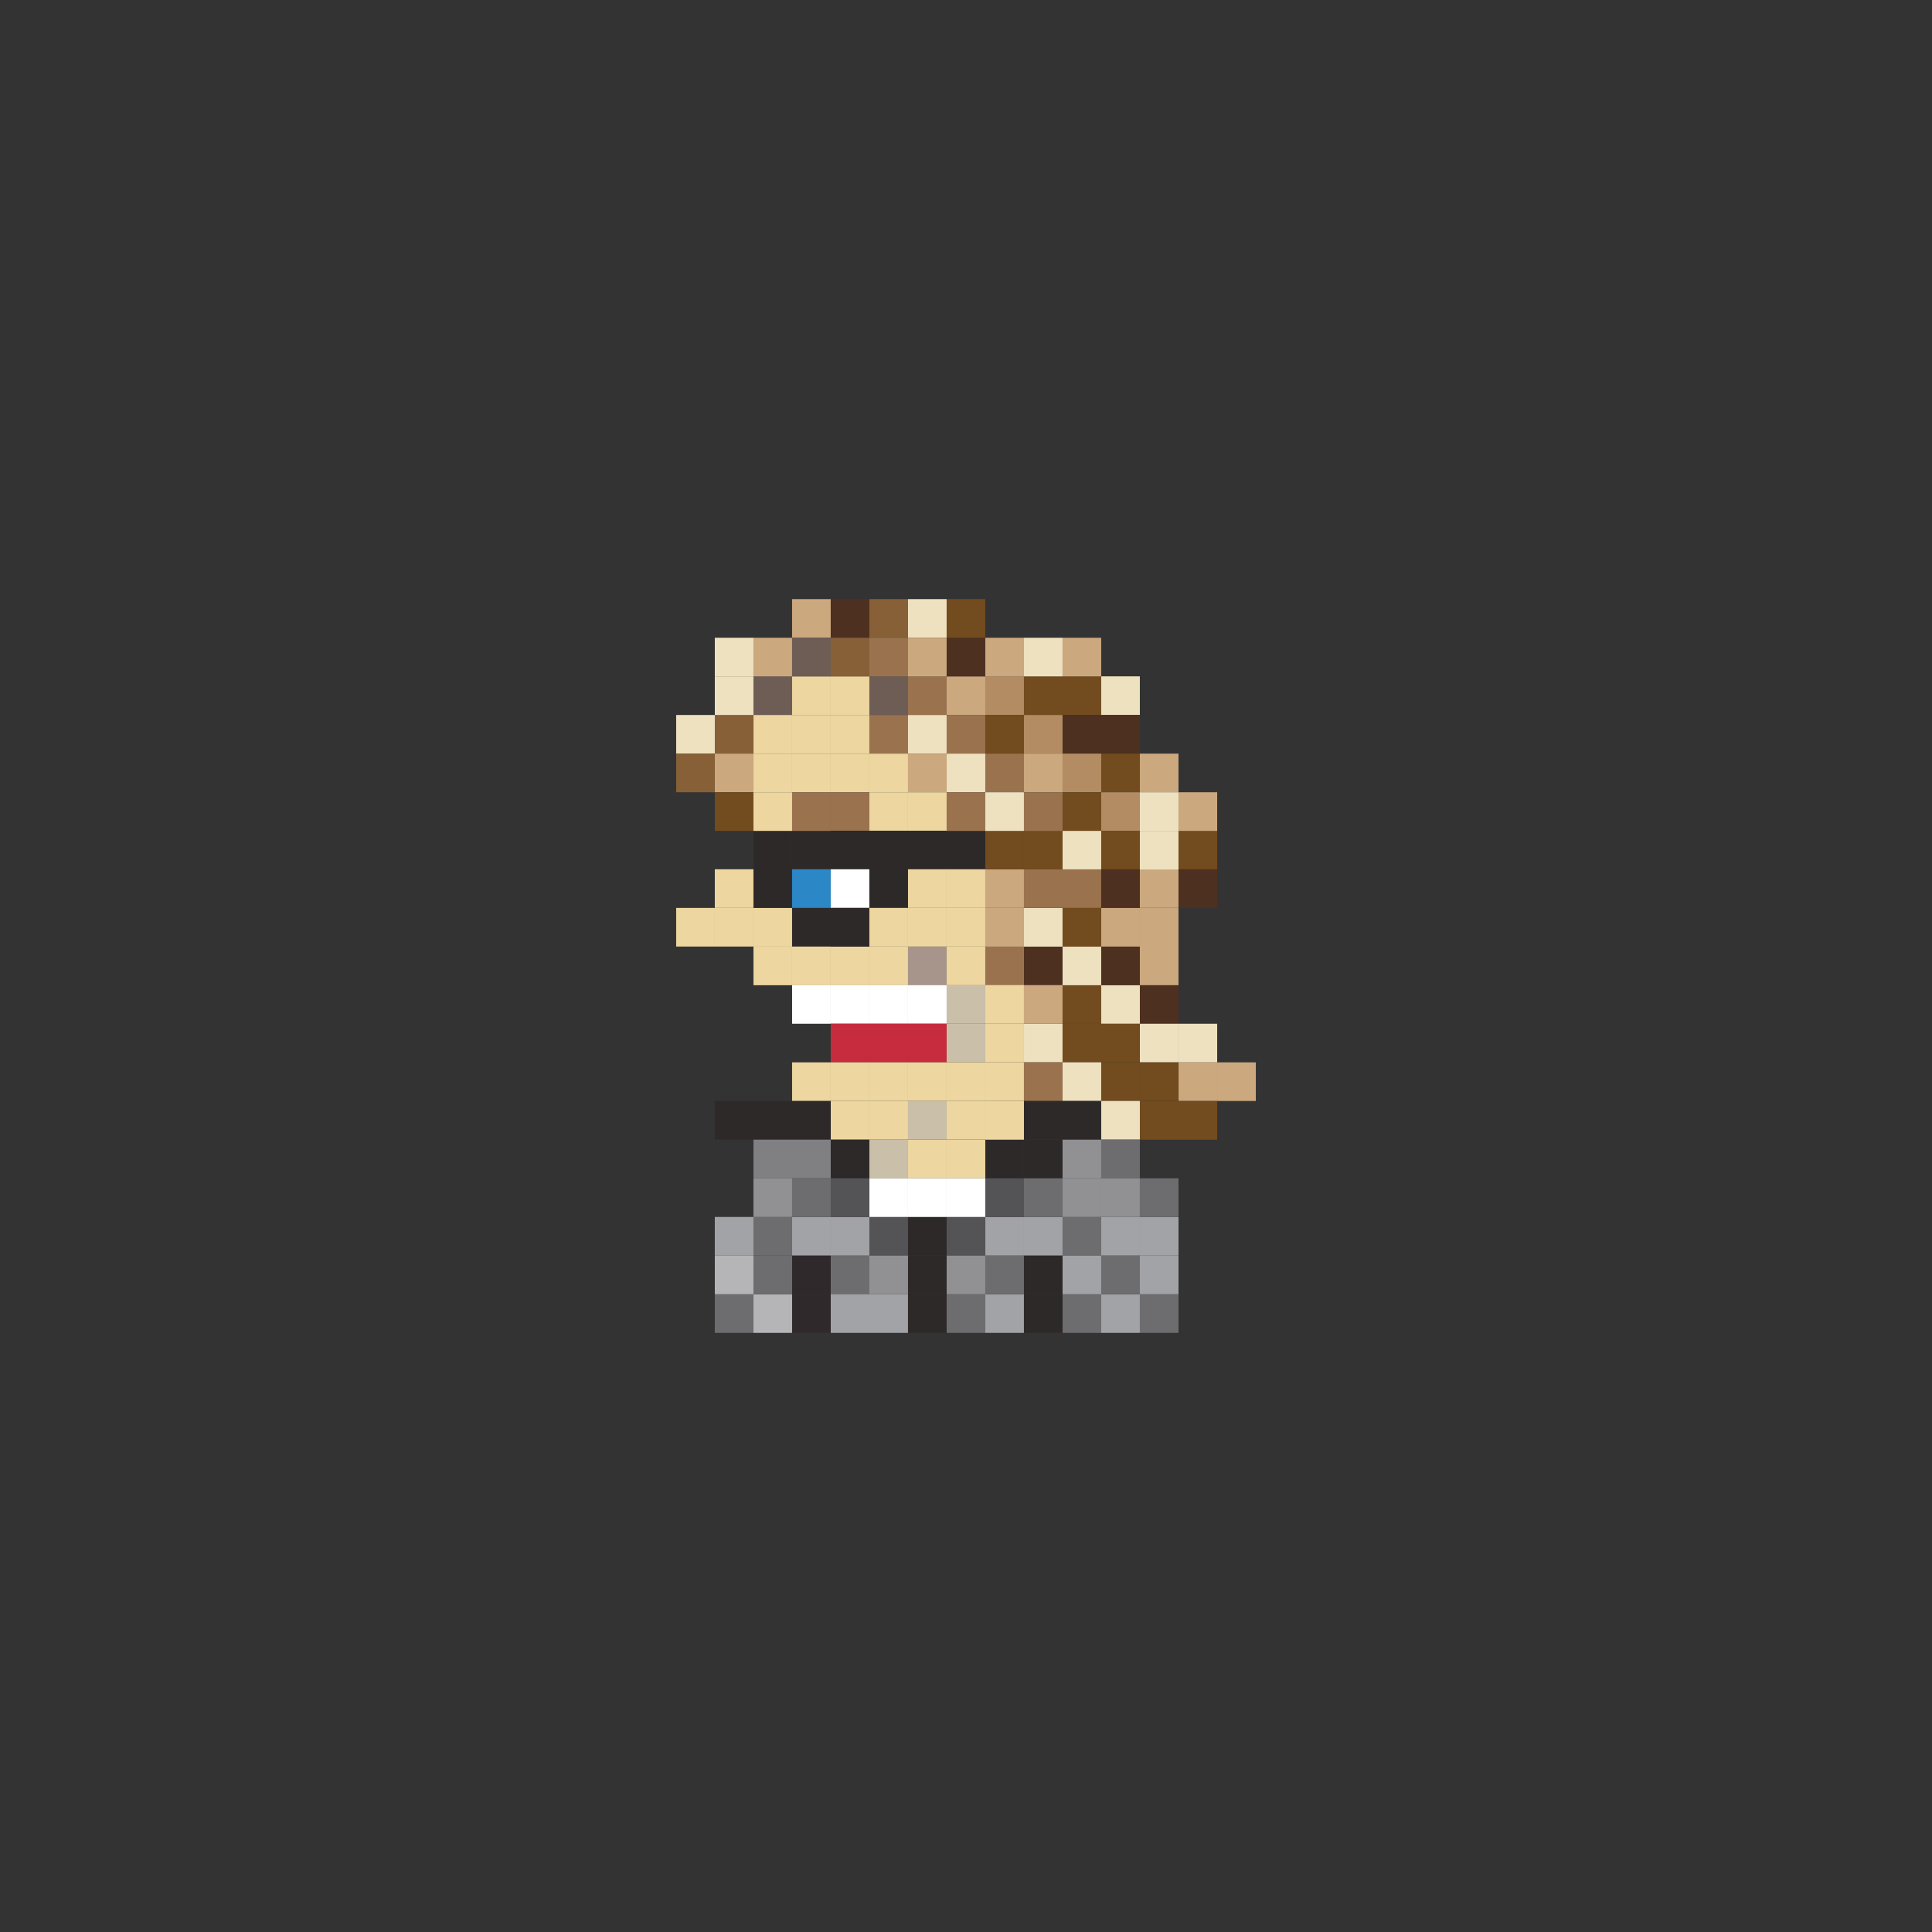 <?xml version="1.0" encoding="utf-8"?>
<!-- Generator: Adobe Illustrator 16.0.0, SVG Export Plug-In . SVG Version: 6.00 Build 0)  -->
<!DOCTYPE svg PUBLIC "-//W3C//DTD SVG 1.1//EN" "http://www.w3.org/Graphics/SVG/1.1/DTD/svg11.dtd">
<svg version="1.1" id="Layer_1" xmlns="http://www.w3.org/2000/svg" xmlns:xlink="http://www.w3.org/1999/xlink" x="0px" y="0px"
	 width="300px" height="300px" viewBox="0 0 300 300" enable-background="new 0 0 300 300" xml:space="preserve">
<rect x="0" y="0" width="300" height="300" fill="#333333" stroke="none"/>
<g>
	<rect x="122.996" y="93.031" fill="#CCA87F" width="6" height="6"/>
	<rect x="110.996" y="99.031" fill="#EEE1BF" width="6" height="6"/>
	<rect x="128.996" y="93.031" fill="#4D301F" width="6" height="6"/>
	<rect x="134.996" y="93.031" fill="#876038" width="6" height="6"/>
	<rect x="140.996" y="93.031" fill="#EEE1BF" width="6" height="6"/>
	<rect x="116.996" y="105.023" fill="#6E5D55" width="6" height="6"/>
	<rect x="122.996" y="105.023" fill="#EDD69F" width="6" height="6"/>
	<rect x="128.996" y="105.023" fill="#EDD69F" width="6" height="6"/>
	<rect x="134.996" y="105.023" fill="#6E5D55" width="6" height="6"/>
	<rect x="140.996" y="105.023" fill="#9A734E" width="6" height="6"/>
	<rect x="146.996" y="105.023" fill="#CCA87F" width="6" height="6"/>
	<rect x="116.996" y="111.023" fill="#EDD69F" width="6" height="6"/>
	<rect x="110.996" y="111.023" fill="#876038" width="6" height="6"/>
	<rect x="110.996" y="117.023" fill="#CCA87F" width="6" height="6"/>
	<rect x="110.996" y="123.023" fill="#724B1E" width="6" height="6"/>
	<rect x="104.996" y="111.023" fill="#EEE1BF" width="6" height="6"/>
	<rect x="104.996" y="117.023" fill="#876038" width="6" height="6"/>
	<rect x="110.996" y="105.023" fill="#EEE1BF" width="6" height="6"/>
	<rect x="122.996" y="111.023" fill="#EDD69F" width="6" height="6"/>
	<rect x="128.996" y="111.023" fill="#EDD69F" width="6" height="6"/>
	<rect x="134.996" y="111.023" fill="#9A734E" width="6" height="6"/>
	<rect x="140.996" y="111.023" fill="#EEE1BF" width="6" height="6"/>
	<rect x="146.996" y="111.023" fill="#9A734E" width="6" height="6"/>
	<rect x="116.996" y="117.023" fill="#EDD69F" width="6" height="6"/>
	<rect x="122.996" y="117.023" fill="#EDD69F" width="6" height="6"/>
	<rect x="116.996" y="128.992" fill="#2E2929" width="6" height="6"/>
	<rect x="122.996" y="128.992" fill="#2E2929" width="6" height="6"/>
	<rect x="116.996" y="134.98" fill="#2E2929" width="6" height="6"/>
	<rect x="122.996" y="134.98" fill="#2B87C5" width="6" height="6"/>
	<rect x="116.996" y="140.992" fill="#EDD69F" width="6" height="6"/>
	<rect x="122.996" y="140.992" fill="#2E2929" width="6" height="6"/>
	<rect x="116.996" y="146.98" fill="#EDD69F" width="6" height="6.004"/>
	<rect x="110.996" y="140.98" fill="#EDD69F" width="6" height="6"/>
	<rect x="104.996" y="140.98" fill="#EDD69F" width="6" height="6"/>
	<rect x="110.996" y="134.98" fill="#EDD69F" width="6" height="6"/>
	<rect x="122.996" y="146.98" fill="#EDD69F" width="6" height="6.004"/>
	<rect x="122.996" y="152.969" fill="#FFFFFF" width="6" height="6"/>
	<rect x="134.996" y="146.98" fill="#EDD69F" width="6" height="6.004"/>
	<rect x="128.996" y="146.98" fill="#EDD69F" width="6" height="6.004"/>
	<rect x="140.996" y="146.98" fill="#A7948A" width="6" height="6.004"/>
	<rect x="152.996" y="146.98" fill="#EDD69F" width="6" height="6.004"/>
	<rect x="146.996" y="146.98" fill="#EDD69F" width="6" height="6.004"/>
	<rect x="134.996" y="152.969" fill="#FFFFFF" width="6" height="6"/>
	<rect x="128.996" y="152.969" fill="#FFFFFF" width="6" height="6"/>
	<rect x="140.996" y="152.969" fill="#FFFFFF" width="6" height="6"/>
	<rect x="146.996" y="152.969" fill="#CABFA9" width="6" height="6"/>
	<rect x="134.996" y="158.961" fill="#C62C3D" width="6" height="6"/>
	<rect x="128.996" y="158.961" fill="#C62C3D" width="6" height="6"/>
	<rect x="140.996" y="158.961" fill="#C62C3D" width="6" height="6"/>
	<rect x="146.996" y="158.961" fill="#CABFA9" width="6" height="6"/>
	<rect x="134.996" y="164.961" fill="#EDD69F" width="6" height="6"/>
	<rect x="128.996" y="164.961" fill="#EDD69F" width="6" height="6"/>
	<rect x="122.996" y="164.961" fill="#EDD69F" width="6" height="6"/>
	<rect x="128.996" y="170.961" fill="#EDD69F" width="6" height="6"/>
	<rect x="140.996" y="164.961" fill="#EDD69F" width="6" height="6"/>
	<rect x="134.996" y="170.961" fill="#EDD69F" width="6" height="6"/>
	<rect x="140.996" y="170.961" fill="#CABFA9" width="6" height="6"/>
	<rect x="146.996" y="170.961" fill="#EDD69F" width="6" height="6"/>
	<rect x="146.996" y="164.961" fill="#EDD69F" width="6" height="6"/>
	<rect x="152.996" y="164.961" fill="#EDD69F" width="6" height="6"/>
	<rect x="158.996" y="146.98" fill="#4D301F" width="6" height="6.004"/>
	<rect x="152.996" y="140.992" fill="#CCA87F" width="6" height="6"/>
	<rect x="152.996" y="146.992" fill="#9A734E" width="6" height="6"/>
	<rect x="158.996" y="140.992" fill="#EEE1BF" width="6" height="6"/>
	<rect x="152.996" y="158.961" fill="#EDD69F" width="6" height="6"/>
	<rect x="158.996" y="158.961" fill="#EEE1BF" width="6" height="6"/>
	<rect x="158.996" y="164.953" fill="#9A734E" width="6" height="6"/>
	<rect x="152.996" y="152.969" fill="#EDD69F" width="6" height="6"/>
	<rect x="158.996" y="152.969" fill="#CCA87F" width="6" height="6"/>
	<rect x="152.996" y="134.98" fill="#CCA87F" width="6" height="6"/>
	<rect x="158.996" y="134.98" fill="#9A734E" width="6" height="6"/>
	<rect x="152.996" y="128.992" fill="#724B1E" width="6" height="6"/>
	<rect x="158.996" y="128.992" fill="#724B1E" width="6" height="6"/>
	<rect x="164.996" y="134.98" fill="#9A734E" width="6" height="6"/>
	<rect x="164.996" y="128.992" fill="#EEE1BF" width="6" height="6"/>
	<rect x="128.996" y="117.023" fill="#EDD69F" width="6" height="6"/>
	<rect x="134.996" y="117.023" fill="#EDD69F" width="6" height="6"/>
	<rect x="140.996" y="117.023" fill="#CCA87F" width="6" height="6"/>
	<rect x="134.996" y="123.023" fill="#EDD69F" width="6" height="6"/>
	<rect x="140.996" y="123.023" fill="#EDD69F" width="6" height="6"/>
	<rect x="122.996" y="123.023" fill="#9A734E" width="6" height="6"/>
	<rect x="116.996" y="123.023" fill="#EDD69F" width="6" height="6"/>
	<rect x="128.996" y="123.023" fill="#9A734E" width="6" height="6"/>
	<rect x="146.996" y="117.023" fill="#EEE1BF" width="6" height="6"/>
	<rect x="128.996" y="128.992" fill="#2E2929" width="6" height="6"/>
	<rect x="134.996" y="128.992" fill="#2E2929" width="6" height="6"/>
	<rect x="140.996" y="128.992" fill="#2E2929" width="6" height="6"/>
	<rect x="146.996" y="128.992" fill="#2E2929" width="6" height="6"/>
	<rect x="146.996" y="123.023" fill="#9A734E" width="6" height="6"/>
	<rect x="128.996" y="134.98" fill="#FFFFFF" width="6" height="6"/>
	<rect x="134.996" y="134.98" fill="#2E2929" width="6" height="6"/>
	<rect x="140.996" y="134.98" fill="#EDD69F" width="6" height="6"/>
	<rect x="146.996" y="134.98" fill="#EDD69F" width="6" height="6"/>
	<rect x="128.996" y="140.98" fill="#2E2929" width="6" height="6"/>
	<rect x="134.996" y="140.98" fill="#EDD69F" width="6" height="6"/>
	<rect x="140.996" y="140.98" fill="#EDD69F" width="6" height="6"/>
	<rect x="146.996" y="140.98" fill="#EDD69F" width="6" height="6"/>
	<rect x="152.996" y="105.023" fill="#B48C63" width="6" height="6"/>
	<rect x="158.996" y="105.023" fill="#724B1E" width="6" height="6"/>
	<rect x="116.996" y="99.031" fill="#CCA87F" width="6" height="6"/>
	<rect x="122.996" y="99.031" fill="#6E5D55" width="6" height="6"/>
	<rect x="128.996" y="99.031" fill="#876038" width="6" height="6"/>
	<rect x="134.996" y="99.031" fill="#9A734E" width="6" height="6"/>
	<rect x="140.996" y="99.031" fill="#CCA87F" width="6" height="6"/>
	<rect x="146.996" y="99.031" fill="#4D301F" width="6" height="6"/>
	<rect x="152.996" y="99.031" fill="#CCA87F" width="6" height="6"/>
	<rect x="146.996" y="93.031" fill="#724B1E" width="6" height="6"/>
	<rect x="158.996" y="99.031" fill="#EEE1BF" width="6" height="6"/>
	<rect x="152.996" y="111.023" fill="#724B1E" width="6" height="6"/>
	<rect x="158.996" y="111.023" fill="#B48C63" width="6" height="6"/>
	<rect x="152.996" y="117.023" fill="#9A734E" width="6" height="6"/>
	<rect x="158.996" y="117.023" fill="#CCA87F" width="6" height="6"/>
	<rect x="164.996" y="105.023" fill="#724B1E" width="6" height="6"/>
	<rect x="164.996" y="99.031" fill="#CCA87F" width="6" height="6"/>
	<rect x="164.996" y="111.023" fill="#4D301F" width="6" height="6"/>
	<rect x="164.996" y="117.023" fill="#B48C63" width="6" height="6"/>
	<rect x="170.996" y="105.023" fill="#EEE1BF" width="6" height="6"/>
	<rect x="170.996" y="111.023" fill="#4D301F" width="6" height="6"/>
	<rect x="170.996" y="117.023" fill="#724B1E" width="6" height="6"/>
	<rect x="152.996" y="123.023" fill="#EEE1BF" width="6" height="6"/>
	<rect x="158.996" y="123.023" fill="#9A734E" width="6" height="6"/>
	<rect x="164.996" y="123.023" fill="#724B1E" width="6" height="6"/>
	<rect x="170.996" y="123.023" fill="#B48C63" width="6" height="6"/>
	<rect x="170.996" y="128.992" fill="#724B1E" width="6" height="6"/>
	<rect x="183.004" y="128.992" fill="#724B1E" width="6" height="6"/>
	<rect x="170.996" y="134.992" fill="#4D301F" width="6" height="6"/>
	<rect x="183.004" y="134.992" fill="#4D301F" width="6" height="6"/>
	<rect x="170.996" y="140.992" fill="#CCA87F" width="6" height="6"/>
	<rect x="164.996" y="140.992" fill="#724B1E" width="6" height="6"/>
	<rect x="164.996" y="146.992" fill="#EEE1BF" width="6" height="6"/>
	<rect x="164.996" y="152.992" fill="#724B1E" width="6" height="6"/>
	<rect x="170.996" y="146.992" fill="#4D301F" width="6" height="6"/>
	<rect x="176.996" y="152.992" fill="#4D301F" width="6" height="6"/>
	<rect x="176.996" y="158.969" fill="#EEE1BF" width="6" height="6"/>
	<rect x="183.004" y="158.969" fill="#EEE1BF" width="6" height="6"/>
	<rect x="176.996" y="141.004" fill="#CCA87F" width="6" height="6"/>
	<rect x="176.996" y="134.98" fill="#CCA87F" width="6" height="6"/>
	<rect x="183.004" y="123.023" fill="#CCA87F" width="6" height="6"/>
	<rect x="176.996" y="146.977" fill="#CCA87F" width="6" height="6"/>
	<rect x="183.004" y="164.961" fill="#CCA87F" width="6" height="6"/>
	<rect x="189.004" y="164.961" fill="#CCA87F" width="6" height="6"/>
	<rect x="176.996" y="117.023" fill="#CCA87F" width="6" height="6"/>
	<rect x="176.996" y="123.023" fill="#EEE1BF" width="6" height="6"/>
	<rect x="176.996" y="129.016" fill="#EEE1BF" width="6" height="6"/>
	<rect x="170.996" y="152.992" fill="#EEE1BF" width="6" height="6"/>
	<rect x="164.996" y="158.961" fill="#724B1E" width="6" height="6"/>
	<rect x="164.996" y="164.953" fill="#EEE1BF" width="6" height="6"/>
	<rect x="164.996" y="170.969" fill="#2E2929" width="6" height="6"/>
	<rect x="170.996" y="164.961" fill="#724B1E" width="6" height="6"/>
	<rect x="177.004" y="170.969" fill="#724B1E" width="6" height="6"/>
	<rect x="183.004" y="170.969" fill="#724B1E" width="6" height="6"/>
	<rect x="177.004" y="164.961" fill="#724B1E" width="6" height="6"/>
	<rect x="117" y="170.969" fill="#2E2929" width="6" height="6"/>
	<rect x="117" y="176.969" fill="#808083" width="6" height="6"/>
	<rect x="110.996" y="170.969" fill="#2E2929" width="6" height="6"/>
	<rect x="123" y="170.969" fill="#2E2929" width="6" height="6"/>
	<rect x="170.996" y="170.953" fill="#EEE1BF" width="6" height="6"/>
	<rect x="170.996" y="158.961" fill="#724B1E" width="6" height="6"/>
	<rect x="134.996" y="176.969" fill="#CABFA9" width="6" height="6"/>
	<rect x="140.996" y="176.969" fill="#EDD69F" width="6" height="6"/>
	<rect x="158.996" y="170.969" fill="#2E2929" width="6" height="6"/>
	<rect x="152.996" y="176.969" fill="#2E2929" width="6" height="6"/>
	<rect x="152.996" y="170.969" fill="#EDD69F" width="6" height="6"/>
	<rect x="146.996" y="176.969" fill="#EDD69F" width="6" height="6"/>
	<rect x="128.996" y="176.969" fill="#2E2929" width="6" height="6"/>
	<rect x="122.996" y="176.969" fill="#808083" width="6" height="6"/>
	<rect x="158.996" y="176.969" fill="#2E2929" width="6" height="6"/>
	<rect x="164.996" y="176.969" fill="#919194" width="6" height="6"/>
	<rect x="170.996" y="176.969" fill="#6D6D6F" width="6" height="6"/>
	<rect x="134.996" y="188.969" fill="#545356" width="6" height="6"/>
	<rect x="140.996" y="188.969" fill="#2E2929" width="6" height="6"/>
	<rect x="152.996" y="188.969" fill="#A1A3A6" width="6" height="6"/>
	<rect x="146.996" y="188.969" fill="#545356" width="6" height="6"/>
	<rect x="128.996" y="188.969" fill="#A1A3A6" width="6" height="6"/>
	<rect x="128.996" y="194.969" fill="#919194" width="6" height="6"/>
	<rect x="122.996" y="188.969" fill="#A1A3A6" width="6" height="6"/>
	<rect x="116.996" y="188.969" fill="#6D6D6F" width="6" height="6"/>
	<rect x="158.996" y="188.969" fill="#A1A3A6" width="6" height="6"/>
	<rect x="164.996" y="188.969" fill="#6D6D6F" width="6" height="6"/>
	<rect x="170.996" y="188.969" fill="#A1A3A6" width="6" height="6"/>
	<rect x="176.996" y="188.969" fill="#A1A3A6" width="6" height="6"/>
	<rect x="134.996" y="200.969" fill="#A1A3A6" width="6" height="6"/>
	<rect x="140.996" y="200.969" fill="#2E2929" width="6" height="6"/>
	<rect x="152.996" y="200.969" fill="#A1A3A6" width="6" height="6"/>
	<rect x="146.996" y="200.969" fill="#6D6D6F" width="6" height="6"/>
	<rect x="128.996" y="200.969" fill="#A1A3A6" width="6" height="6"/>
	<rect x="122.996" y="200.969" fill="#2F292B" width="6" height="6"/>
	<rect x="116.996" y="200.969" fill="#B5B5B8" width="6" height="6"/>
	<rect x="158.996" y="200.969" fill="#2E2929" width="6" height="6"/>
	<rect x="164.996" y="200.969" fill="#6D6D6F" width="6" height="6"/>
	<rect x="170.996" y="200.969" fill="#A1A3A6" width="6" height="6"/>
	<rect x="176.996" y="200.969" fill="#6D6D6F" width="6" height="6"/>
	<rect x="134.996" y="182.969" fill="#FFFFFF" width="6" height="6"/>
	<rect x="140.996" y="182.969" fill="#FFFFFF" width="6" height="6"/>
	<rect x="152.996" y="182.969" fill="#545356" width="6" height="6"/>
	<rect x="146.996" y="182.969" fill="#FFFFFF" width="6" height="6"/>
	<rect x="128.996" y="182.969" fill="#545356" width="6" height="6"/>
	<rect x="122.996" y="182.969" fill="#6D6D6F" width="6" height="6"/>
	<rect x="116.996" y="182.969" fill="#919194" width="6" height="6"/>
	<rect x="158.996" y="182.969" fill="#6D6D6F" width="6" height="6"/>
	<rect x="164.996" y="182.969" fill="#919194" width="6" height="6"/>
	<rect x="170.996" y="182.969" fill="#919194" width="6" height="6"/>
	<rect x="176.996" y="182.969" fill="#6D6D6F" width="6" height="6"/>
	<rect x="134.996" y="194.969" fill="#919194" width="6" height="6"/>
	<rect x="140.996" y="194.969" fill="#2E2929" width="6" height="6"/>
	<rect x="152.996" y="194.969" fill="#6D6D6F" width="6" height="6"/>
	<rect x="146.996" y="194.969" fill="#919194" width="6" height="6"/>
	<rect x="128.996" y="194.969" fill="#6D6D6F" width="6" height="6"/>
	<rect x="122.996" y="194.969" fill="#2F292B" width="6" height="6"/>
	<rect x="116.996" y="194.969" fill="#6D6D6F" width="6" height="6"/>
	<rect x="110.996" y="188.969" fill="#A1A3A6" width="6" height="6"/>
	<rect x="110.996" y="200.969" fill="#6D6D6F" width="6" height="6"/>
	<rect x="110.996" y="194.969" fill="#B5B5B8" width="6" height="6"/>
	<rect x="158.996" y="194.969" fill="#2E2929" width="6" height="6"/>
	<rect x="164.996" y="194.969" fill="#A1A3A6" width="6" height="6"/>
	<rect x="170.996" y="194.969" fill="#6D6D6F" width="6" height="6"/>
	<rect x="176.996" y="194.969" fill="#A1A3A6" width="6" height="6"/>
</g>
</svg>
